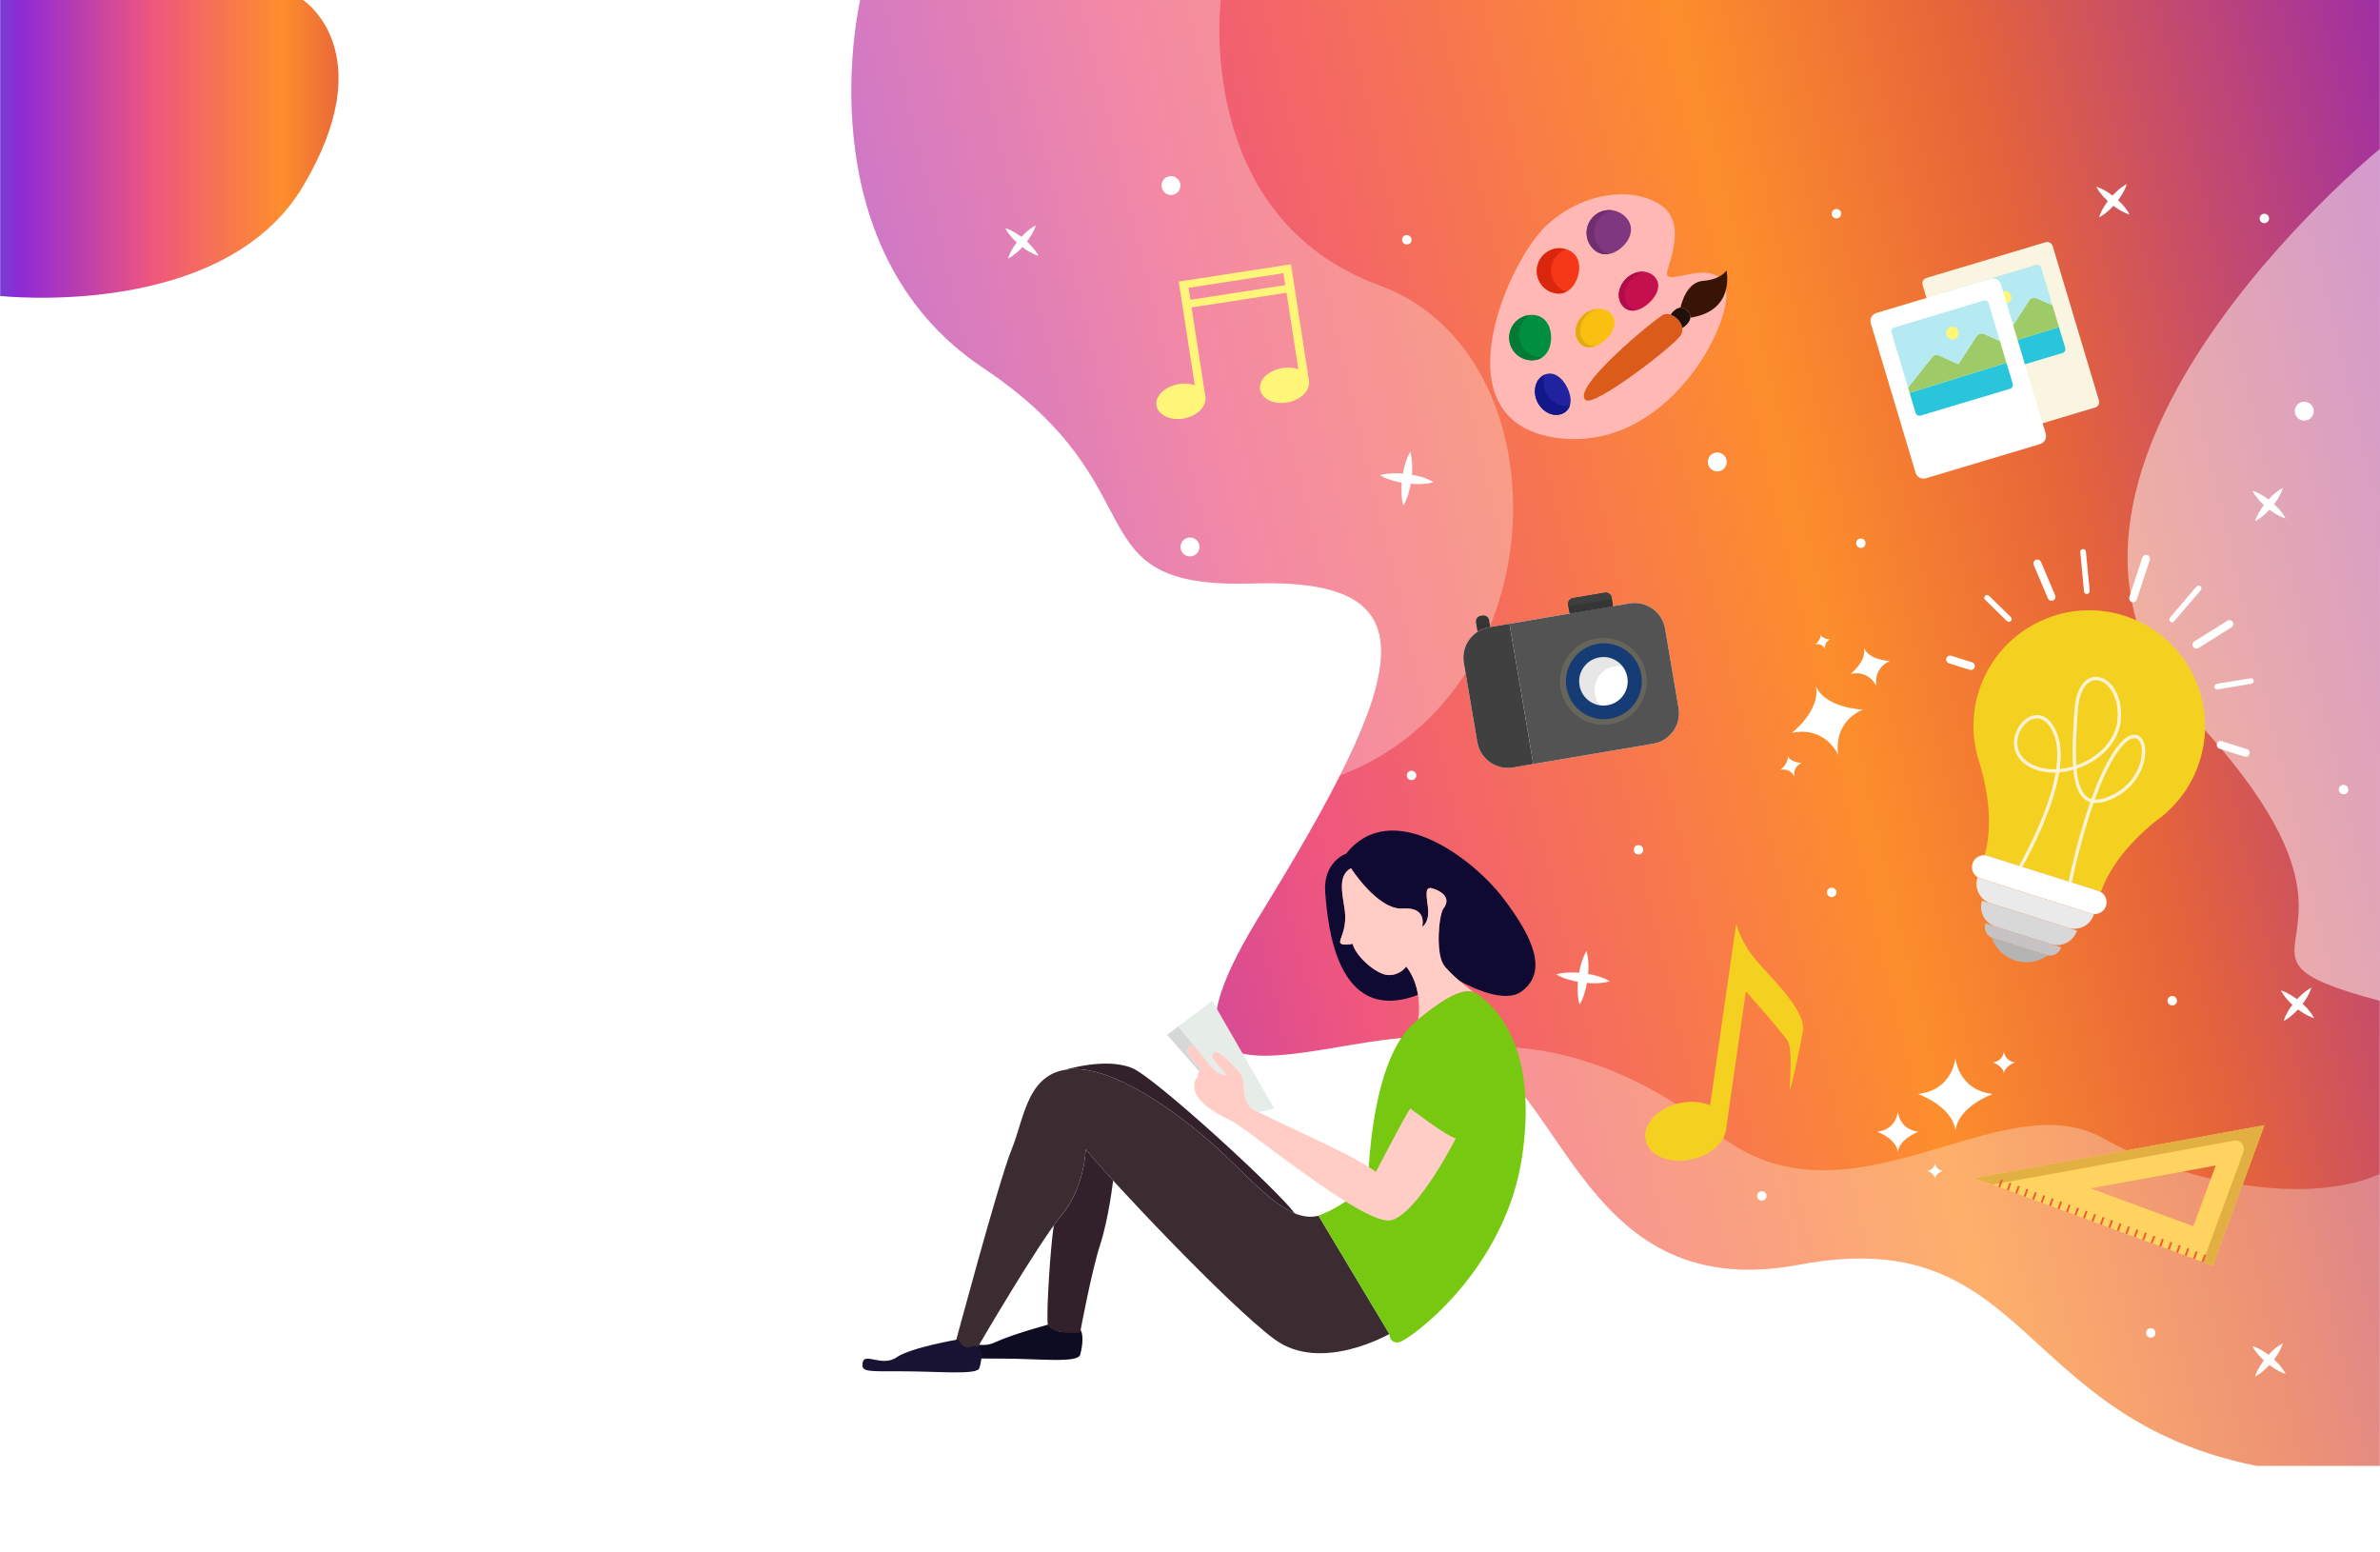 <svg version="1.2" xmlns="http://www.w3.org/2000/svg" viewBox="0 0 2300 1500" width="1920"
	height="1252">
	<title>vecteezy_creativity-process-gradient-landing-page-colourful-concept_11420627-ai</title>
	<defs>
		<linearGradient id="g1" x1="46.2" y1="205.1" x2="2602.9" y2="-401.2"
			gradientUnits="userSpaceOnUse">
			<stop offset="0" stop-color="#0091c7" />
			<stop offset=".2" stop-color="#902ad5" />
			<stop offset=".4" stop-color="#ef567f" />
			<stop offset=".6" stop-color="#fd8e2c" />
			<stop offset=".7" stop-color="#e6643a" />
			<stop offset=".9" stop-color="#8a1fc5" />
		</linearGradient>
		<linearGradient id="g2" x1="1944.6" y1="975" x2="2650.8" y2="1724.3"
			gradientUnits="userSpaceOnUse">
			<stop offset="0" stop-color="#ffffff" />
			<stop offset="1" stop-color="#ffffff" />
		</linearGradient>
		<linearGradient id="g3" x1="1449.9" y1="912" x2="607" y2="707.4"
			gradientUnits="userSpaceOnUse">
			<stop offset="0" stop-color="#ffffff" />
			<stop offset="1" stop-color="#ffffff" />
		</linearGradient>
		<linearGradient id="g4" x1="1915.3" y1="-153.9" x2="2708.1" y2="-527"
			gradientUnits="userSpaceOnUse">
			<stop offset="0" stop-color="#ffffff" />
			<stop offset="1" stop-color="#ffffff" />
		</linearGradient>
		<linearGradient id="g5" x1="-105" y1="0" x2="523.3" y2="0" gradientUnits="userSpaceOnUse">
			<stop offset="0" stop-color="#0091c7" />
			<stop offset=".2" stop-color="#902ad5" />
			<stop offset=".4" stop-color="#ef567f" />
			<stop offset=".6" stop-color="#fd8e2c" />
			<stop offset=".7" stop-color="#e6643a" />
			<stop offset=".9" stop-color="#8a1fc5" />
		</linearGradient>
	</defs>
	<style>
		.s0 { fill: #ffffff }
		.s1 { fill: url(#g1) }
		.s2 { fill: #0e0c23 }
		.s3 { opacity: .3;fill: url(#g2) }
		.s4 { fill: #3b2c31 }
		.s5 { fill: #e6ede8 }
		.s6 { fill: #d6d8d7 }
		.s7 { fill: #0f0a32 }
		.s8 { fill: #181333 }
		.s9 { fill: #ffcdc6 }
		.s10 { fill: #77c811 }
		.s11 { fill: #32212b }
		.s12 { opacity: .3;fill: url(#g3) }
		.s13 { opacity: .5;fill: url(#g4) }
		.s14 { fill: url(#g5) }
		.s15 { fill: #f4d121 }
		.s16 { fill: #eaeaea }
		.s17 { fill: #d8d8d8 }
		.s18 { fill: #c7c3c4 }
		.s19 { fill: #b5b4b4 }
		.s20 { fill: #fff3d7 }
		.s21 { fill: #ffb8b3 }
		.s22 { fill: #2122a0 }
		.s23 { fill: #f53818 }
		.s24 { fill: #008e41 }
		.s25 { fill: #db260e }
		.s26 { fill: #017a35 }
		.s27 { fill: #121889 }
		.s28 { fill: #7f387f }
		.s29 { fill: #6e2e70 }
		.s30 { fill: #c4104d }
		.s31 { fill: #b20b4b }
		.s32 { fill: #f9c011 }
		.s33 { fill: #e2aa0e }
		.s34 { fill: #db5b1b }
		.s35 { fill: #21100a }
		.s36 { fill: #381404 }
		.s37 { fill: #ffd360 }
		.s38 { fill: #e2b042 }
		.s39 { fill: #ef5c3a }
		.s40 { fill: #fff679 }
		.s41 { fill: #404040 }
		.s42 { fill: #535353 }
		.s43 { fill: #353535 }
		.s44 { fill: #3f3f3f }
		.s45 { fill: #67645b }
		.s46 { fill: #153c75 }
		.s47 { fill: #0c0c0c }
		.s48 { fill: #f9f5e1 }
		.s49 { fill: #29c5db }
		.s50 { fill: #9eca68 }
		.s51 { fill: #b5eaf2 }
	</style>
	<g id="object">
		<g id="&lt;Group&gt;">
			<path id="&lt;Path&gt;" class="s0" d="m2300 1500h-2300v-1500h2300z" />
			<path id="&lt;Path&gt;" class="s1"
				d="m2300 0v1416.5h-119.4c-233.3-47.2-219.5-236.1-441.6-194.4-222.2 41.7-226.7-199.3-343.2-218.5-93.9-15.5-312.6 99.4-178.5-118.7 143.2-232.8 171.7-326.6-6.1-321.1-177.7 5.6-86.1-91.6-261.1-208.3-174.9-116.6-118.8-355.5-118.8-355.5z" />
			<g id="&lt;Group&gt;">
				<path id="&lt;Path&gt;" class="s2"
					d="m1042.6 1283.4c5.2 3.9 3.6 17.1 1.3 25.7-2.2 8.5-40 3.8-76 3.8-35.9 0-41.4 0.9-39.6-10.8 1.9-11.8 16.1 3 32.7-4.7 18.6-8.6 55.8-18.4 55.8-18.4 7.9 17.7 20.5 0.6 25.8 4.4z" />
				<path id="&lt;Path&gt;" class="s3"
					d="m2300 1134.5v282h-119.4c-233.3-47.2-219.5-236.1-441.6-194.4-202.8 38-224.3-159.2-314.9-208.7 0 0 106.9-20.4 234.9 81.6 128 102 274-51.6 374 5.2 68.8 39.1 192.6 67.4 267 34.3z" />
				<path id="&lt;Path&gt;" class="s4"
					d="m1274.2 1174.8l68.5 114.3c0 0-66.1 38.1-110.8 5.3-44.6-32.7-164.3-160.1-182.7-183.9 0 0-0.6 36.3-23.3 63.7-22.6 27.4-80.8 127.2-80.8 127.2l-24.5 6.3c0 0 44.6-166.9 57.1-197.2 12.5-30.4 14.9-76.8 60.2-77.4 45.2-0.6 111.9 50.6 146.7 84.1 34.8 33.5 62.7 64.7 89.6 57.6z" />
				<path id="&lt;Path&gt;" class="s5"
					d="m1231.6 1071.5l-15.3 3.3c-3.9-1.9-6.4-3.3-7.3-4.1-6.2-5.3-7.1-16-7.1-24.5 0-8.5-11.1-17.2-16.2-22.6-5-5.3-12.8-10-14.3-4.1-1.5 5.9 22.7 23.7 9.3 18.8-13.4-4.9-25.7-31.8-31.2-27.4-7.6 6.1 11.6 22.2 11.6 22.2-1 0.6-1.7 1.4-2.2 2.2l-30.9-35.3 43.5-32.8z" />
				<path id="&lt;Path&gt;" class="s6"
					d="m1161.1 1033.1c-1 0.6-1.7 1.4-2.2 2.2l-30.9-35.2 10.6-8 33.3 40.1c-9.8-9.4-18.1-24.7-22.4-21.3-7.6 6.1 11.6 22.2 11.6 22.2z" />
				<path id="&lt;Path&gt;" class="s7"
					d="m1470.6 958c-16.6 12.4-49.9-4.5-60.5-10.4-6.3-5.4-12.8-11.6-15.4-15.9-7.3-12.2-4.2-48 0.3-53.8 6.6-8.5 0.9-15.1-8.3-18.6-9.2-3.6-8.9 1.4-6.8 16.9 2.1 15.5-5.5 19.4-5.5 19.4 0 0 5.5-19.4-18.6-17.6-24.2 1.8-50.2-39-50.2-39-12.3 6.9-8.9 22.1-6.2 39.3 2.6 17.2-3.4 26.1-4.3 31.4-0.9 5.2 12.1 2.4 12.1 2.4 2.8 11.9 23.3 30.2 34.9 30.2 11.6 0 16.9-8.3 16.9-8.3 6.8 8.7 10 18.6 11.4 27.4-79.5 30.2-87.3-68.9-89.7-98.9-2.3-30 20.3-37.6 20.3-37.6 43.6-54.8 121.7 4 151.2 42.4 29.5 38.4 44.1 71.7 18.4 90.7z" />
				<path id="&lt;Path&gt;" class="s8"
					d="m945.1 1301.4c5.1 3.1 3.5 13.8 1.3 20.7-2.2 6.9-39.1 3.1-74.1 3.1-35.1 0-40.4 0.8-38.6-8.7 1.7-9.6 19 4.7 32.7-4.8 13.7-9.5 59.5-17.3 59.5-17.3 7.7 14.3 14 3.8 19.2 7z" />
				<path id="&lt;Path&gt;" class="s9"
					d="m1424.1 958.9c-9.7-3.2-24.4 2.5-53.6 26.4 0.1-0.6 5.3-29.8-11.5-51.3 0 0-5.3 8.3-16.9 8.3-11.6 0-32.1-18.3-34.9-30.2 0 0-13 2.8-12.1-2.4 0.9-5.3 6.9-14.2 4.3-31.4-2.7-17.2-6.1-32.4 6.2-39.3 0 0 26 40.8 50.2 39 24.1-1.8 18.6 17.6 18.6 17.6 0 0 7.6-3.9 5.5-19.4-2.1-15.4-2.4-20.5 6.8-16.9 9.2 3.5 14.9 10.1 8.3 18.6-4.5 5.8-7.6 41.6-0.3 53.8 5.4 9.1 28.4 26.4 29.4 27.2z" />
				<path id="&lt;Path&gt;" class="s10"
					d="m1471.2 1116.4c-16 111.9-109.8 178.9-119 180.7-9.2 1.8-9.6-8-9.6-8l-68.4-114.3c0 0 46.6-17 48.4-44.7 1.8-27.7 8.4-112 45.5-142.9 37.1-30.8 51.6-33.3 61.5-25.3 9.8 8.1 57.7 42.6 41.6 154.5z" />
				<path id="&lt;Path&gt;" class="s9"
					d="m1406.9 1100.2c0 0-37 72.8-62.5 79-25.4 6.3-139.7-89.7-155.8-96.8-16.1-7.2-35.8-20.7-34.1-32 0 0-1.9-6 3-9.1 0 0-0.7-5.2 3.6-8.2 0 0-19.2-16.1-11.6-22.2 5.5-4.5 17.8 22.5 31.2 27.4 13.4 4.9-10.8-12.9-9.3-18.8 1.5-5.9 9.3-1.2 14.3 4.1 5.1 5.4 16.2 14.1 16.2 22.6 0 8.5 0.9 19.2 7.1 24.5 6.3 5.4 103 46.9 120.6 61.8 0 0 29.4-56.5 33.3-61.3 0 0 34.5 26.5 44 29z" />
				<path id="&lt;Path&gt;" class="s11"
					d="m1251.3 1172.6c-20.1-8.3-41.6-31.3-66.7-55.4-34.8-33.5-101.5-84.7-146.7-84.1q-4.5 0.1-8.4 0.7c0 0 39-12.2 64.5-1.7 22.1 9.1 139.6 116.8 157.3 140.5z" />
				<path id="&lt;Path&gt;" class="s11"
					d="m1075.7 1140.8c0 0-4.2 36.3-12.5 62-8.4 25.5-19.4 85.1-19.4 85.1 0 0-29.8 2.4-31.3-8.6-1.4-11.1 2.6-75.2 5.9-95.2 2.8-3.9 5.3-7.3 7.6-9.9 22.6-27.4 23.2-63.7 23.2-63.7 4.2 5.4 13.7 16.3 26.5 30.3z" />
				<path id="&lt;Path&gt;" class="s12"
					d="m1295.1 749.4c67.9-134.2 54.2-189.9-83.9-185.6-177.7 5.6-86.1-91.6-261.1-208.3-174.9-116.6-118.8-355.5-118.8-355.5h348.5c0 0-26.8 209.8 153.4 275.8 180.2 66 175.6 392.1-38.1 473.6z" />
			</g>
			<path id="&lt;Path&gt;" class="s13"
				d="m2300 143.9v823.3c-185.5-49.6 32.5-46.4-180.6-274.3-213-228 180.6-549 180.6-549z" />
			<g id="&lt;Group&gt;">
				<path id="&lt;Path&gt;" class="s14"
					d="m0 0h292.7c0 0 77.3 50 0 180-77.3 130-292.7 106-292.7 106z" />
			</g>
			<g id="&lt;Group&gt;">
				<path id="&lt;Path&gt;" class="s15"
					d="m2125.9 735.4c-7.4 23.5-21.8 42.8-40.2 56.4q-0.1 0-0.2 0.1c-7 5.3-43.1 34.1-55 70.1q-1.2-0.7-2.6-1.1l-107.2-33.9q-1.4-0.4-2.8-0.5c11-36.3-2.1-80.7-4.8-89q0-0.1-0.1-0.2h0.1c-7.3-21.7-8.1-45.8-0.7-69.3 18.6-58.9 81.5-91.7 140.5-73 58.9 18.6 91.6 81.4 73 140.4z" />
				<path id="&lt;Path&gt;" class="s0"
					d="m2033.7 878.6c-2.9 3.9-7.9 5.7-12.7 4.2l-107.2-33.9c-6.1-1.9-9.4-8.3-7.5-14.4q0.6-1.8 1.7-3.4c2.8-3.8 7.9-5.6 12.7-4.1l107.2 33.9c6 1.9 9.4 8.3 7.5 14.4q-0.6 1.8-1.7 3.3z" />
				<path id="&lt;Path&gt;" class="s16"
					d="m2020.7 889.5c-4.9 6.6-13.7 9.8-22 7.1l-74.6-23.5c-10.5-3.3-16.3-14.5-13-25l112.6 35.5c-0.7 2.2-1.7 4.1-3 5.9z" />
				<path id="&lt;Path&gt;" class="s17"
					d="m2004.3 905.2c-4.9 6.7-13.7 9.8-22.1 7.2l-53.7-17c-10.5-3.3-16.3-14.5-13-25l91.7 28.9c-0.6 2.2-1.7 4.2-2.9 5.9z" />
				<path id="&lt;Path&gt;" class="s18"
					d="m1990.3 918.8c-2.9 3.8-7.9 5.7-12.7 4.1l-51.4-16.2c-6-1.9-9.4-8.3-7.5-14.4l73.3 23.1q-0.6 1.9-1.7 3.4z" />
				<path id="&lt;Path&gt;" class="s19"
					d="m1979 923.3c-8.8 6.2-20.3 8.4-31.3 4.9-11-3.5-19.2-11.8-22.8-22q0.7 0.3 1.3 0.5l51.4 16.2q0.7 0.3 1.4 0.4z" />
				<g id="&lt;Group&gt;">
					<path id="&lt;Compound Path&gt;" fill-rule="evenodd" class="s20"
						d="m2023.4 775.9c-11.1 31.4-18.5 64.5-21.1 76.9l-3.1-1c1.8-8.5 5.7-26.1 11.3-46q4.7-16.6 9.6-30.6h-0.1q-2.2-0.7-4.1-2c-7.4-4.8-10.8-15.5-12.1-29.3-4.6 1.3-9.2 2.1-13.7 2.5q-0.2 1.4-0.5 2.9c-2.4 12.8-6.9 27.5-13.5 43.6-7.9 19.6-17 36.6-21.6 44.8l-3.2-1c4.4-7.8 13.7-25.1 21.8-45.1 6.9-16.8 11.4-31.9 13.6-45q-1.3 0-2.7 0c-10.7-0.1-20.1-3.1-27.3-8.5-9.2-7-12.5-17.9-8.9-29 3.4-10.3 12-17.9 20.5-18.1 4.8-0.1 13.9 2.1 20 18.5 3.4 8.9 4.1 20.2 2.3 33.6 4.2-0.4 8.5-1.2 12.9-2.5-1.2-15.5 0-34.4 1.2-52.9l0.1-0.6c1.6-25.2 12.3-33.6 21.8-33 12.2 0.7 24.6 16.2 23.2 40-1.1 19-14.3 36.1-35.2 45.8q-3.8 1.7-7.7 3c1.4 14.7 4.9 23.7 10.8 27.6q1.6 1 3.5 1.6c7.5-20.8 15.3-36.9 23.3-48.2 9.4-13.2 16.3-14.7 20.5-13.6 4.4 1.2 7.4 5.8 8.1 12.6 1.4 12.5-5.3 35.6-29.2 47.8-8.1 4.1-14.9 5.8-20.5 5.2zm1.1-3.3q7.3 0.5 17.9-4.8c22.4-11.5 28.7-32.9 27.5-44.5-0.6-5.2-2.6-8.8-5.5-9.8q-0.1 0-0.3 0c-4.3-1.2-10.5 3.3-16.9 12.3-8.6 12-16.2 29-22.7 46.8zm-37.3-29.2c1.9-13.3 1.3-24.3-1.9-32.8-3.3-8.7-7.9-14.1-13.2-15.8q-1.8-0.6-3.7-0.6c-7.2 0.2-14.6 6.9-17.5 15.9-3.2 9.8-0.3 19.2 7.8 25.4 7.4 5.6 17.5 8.3 28.5 7.9zm19.5-3.8q3.2-1.2 6.5-2.7c19.8-9.1 32.3-25.2 33.4-43 1.1-19-7.5-33-17.1-36q-1.5-0.5-3.1-0.6c-7.9-0.5-16.9 7.2-18.4 30v0.6c-1.2 17.9-2.3 36.5-1.3 51.6q0 0 0 0.1z" />
				</g>
				<g id="&lt;Group&gt;">
					<path id="&lt;Path&gt;" class="s0"
						d="m2169.3 731.2l-24.3-7.7c-2-0.6-3.1-2.8-2.4-4.8 0.6-2 2.7-3.1 4.7-2.4l24.3 7.6c2 0.6 3.1 2.8 2.4 4.8-0.6 2-2.7 3.1-4.7 2.5z" />
				</g>
				<g id="&lt;Group&gt;">
					<path id="&lt;Path&gt;" class="s0"
						d="m1903.6 647.3l-20.1-6.3c-2-0.7-3.1-2.8-2.5-4.8 0.7-2 2.8-3.1 4.8-2.5l20.1 6.3c2 0.7 3.1 2.8 2.5 4.8-0.7 2-2.8 3.1-4.8 2.5z" />
				</g>
				<g id="&lt;Group&gt;">
					<path id="&lt;Path&gt;" class="s0"
						d="m2142 666.1c-1-0.3-1.7-1.1-1.9-2.2-0.2-1.4 0.8-2.8 2.3-3.1l32.5-5.3c1.5-0.3 2.9 0.7 3.2 2.2 0.2 1.5-0.8 2.9-2.3 3.1l-32.5 5.4q-0.7 0.1-1.3-0.1z" />
				</g>
				<g id="&lt;Group&gt;">
					<path id="&lt;Path&gt;" class="s0"
						d="m2121.6 626.6c-0.8-0.2-1.6-0.8-2.1-1.6-1.1-1.8-0.6-4.1 1.2-5.2l31.9-19.9c1.8-1.1 4.1-0.6 5.3 1.2 1.1 1.8 0.5 4.1-1.3 5.2l-31.8 19.9c-1 0.7-2.2 0.8-3.2 0.4z" />
				</g>
				<g id="&lt;Group&gt;">
					<path id="&lt;Path&gt;" class="s0"
						d="m2098.3 601.3q-0.5-0.2-0.9-0.6c-1.2-0.9-1.3-2.7-0.3-3.8l25.7-30.1c1-1.2 2.7-1.3 3.9-0.3 1.1 1 1.2 2.7 0.3 3.8l-25.8 30.1c-0.7 0.9-1.9 1.2-2.9 0.9z" />
				</g>
				<g id="&lt;Group&gt;">
					<path id="&lt;Path&gt;" class="s0"
						d="m2016 573.9c-1-0.3-1.8-1.2-1.9-2.4l-3.6-37.9c-0.2-1.5 0.9-2.9 2.4-3 1.5-0.1 2.9 1 3 2.4l3.7 38c0.1 1.5-1 2.8-2.5 3q-0.6 0-1.1-0.1z" />
				</g>
				<g id="&lt;Group&gt;">
					<path id="&lt;Path&gt;" class="s0"
						d="m1981.6 580.4c-1.1-0.3-1.9-1-2.4-2.1l-13.7-32.3c-0.8-1.9 0.1-4.2 2-5 2-0.8 4.2 0.1 5 2l13.7 32.3c0.8 2-0.1 4.2-2 5-0.9 0.4-1.8 0.4-2.6 0.1z" />
				</g>
				<g id="&lt;Group&gt;">
					<path id="&lt;Path&gt;" class="s0"
						d="m1940.6 600.8q-0.6-0.2-1.1-0.6l-21-20.6c-1.1-1-1.1-2.7 0-3.8 1-1.1 2.7-1.1 3.8-0.1l21 20.6c1.1 1 1.1 2.8 0.1 3.8-0.8 0.8-1.8 1-2.8 0.7z" />
				</g>
				<g id="&lt;Group&gt;">
					<path id="&lt;Path&gt;" class="s0"
						d="m2060.4 581.8q0 0-0.1 0c-2-0.6-3-2.8-2.4-4.8l12.5-38.2c0.6-2 2.7-3.1 4.7-2.4q0.1 0 0.1 0c2 0.6 3.1 2.8 2.4 4.8l-12.5 38.2c-0.6 2-2.7 3.1-4.7 2.4z" />
				</g>
			</g>
			<g id="&lt;Group&gt;">
				<path id="&lt;Path&gt;" class="s21"
					d="m1611.1 263.1c-3.2 15.9 45.5-16.2 56.2 13.8 10.8 30.1-55.4 164.2-166.4 145.7-110.9-18.5-43.1-170.3-6.9-204.2 36.2-33.9 84-37.8 110.2-20.8 26.2 16.9 9.2 53.9 6.9 65.5z" />
				<path id="&lt;Path&gt;" class="s22"
					d="m1514.5 374.3c5.1 10.2 4.8 20.8-3.8 25.1-8.5 4.3-19.6-0.5-24.8-10.7-5.1-10.2-2.3-22 6.2-26.3 8.6-4.3 17.2 1.7 22.4 11.9z" />
				<path id="&lt;Path&gt;" class="s23"
					d="m1524.8 267.3c-3.6 11.6-12.5 19.1-24.1 15.5-11.6-3.5-18.1-15.8-14.5-27.4 3.5-11.6 15.8-18.1 27.4-14.5 11.6 3.5 14.8 14.8 11.2 26.4z" />
				<path id="&lt;Path&gt;" class="s24"
					d="m1499 326.3c0 12.1-6.4 21.9-18.5 21.9-12.1 0-22-9.8-22-21.9 0-12.2 9.9-22 22-22 12.1 0 18.5 9.8 18.5 22z" />
				<path id="&lt;Path&gt;" class="s25"
					d="m1513.6 282c-3.8 1.9-8.1 2.3-12.9 0.8-11.6-3.5-18.1-15.8-14.5-27.4 3.5-11.5 15.6-18 27.1-14.6-6.2 2.3-11.2 7.3-13.3 14.1-3.5 11.3 2.5 23.2 13.6 27.1z" />
				<path id="&lt;Path&gt;" class="s26"
					d="m1490.5 345.3c-2.7 1.9-6 2.9-10 2.9-12.1 0-22-9.8-22-21.9 0-11.7 9.1-21.2 20.5-21.9-6.5 3.8-11 10.8-11 19 0 12.1 9.9 21.9 22 21.9q0.3 0 0.5 0z" />
				<path id="&lt;Path&gt;" class="s27"
					d="m1517.3 391.3c-0.9 3.4-3.1 6.3-6.6 8.1-8.5 4.3-19.6-0.5-24.8-10.7-5.1-10.2-2.3-22 6.2-26.3q0.5-0.2 1-0.4c-2.1 5.2-1.8 11.8 1.2 17.8 4.8 9.5 14.7 14.3 23 11.5z" />
				<path id="&lt;Path&gt;" class="s28"
					d="m1568 238.4c-8.8 8.3-20.3 10.5-28.7 1.7-8.3-8.8-7.9-22.7 0.9-31.1 8.8-8.3 22.7-7.9 31 0.9 8.4 8.8 5.6 20.2-3.2 28.5z" />
				<path id="&lt;Path&gt;" class="s29"
					d="m1546.6 240.1c2.7 2.8 5.7 4.5 8.9 5.2-5.7 1.2-11.5-0.2-16.2-5.2-8.3-8.8-7.9-22.7 0.9-31.1 5.2-4.9 12.2-6.8 18.7-5.7-4.2 0.7-8.2 2.6-11.4 5.7-8.9 8.4-9.2 22.3-0.9 31.1z" />
				<path id="&lt;Path&gt;" class="s30"
					d="m1594 292.5c-8.4 7.9-18.7 10.7-25.4 3.6-6.6-7-5.2-19.1 3.2-27.1 8.4-7.9 20.6-8.7 27.2-1.6 6.7 7 3.4 17.1-5 25.1z" />
				<path id="&lt;Path&gt;" class="s31"
					d="m1574.5 296.1c1.8 2 4 3.2 6.4 3.8-4.6 0.9-8.9-0.2-12.3-3.8-6.6-7-5.2-19.1 3.2-27.1 5.3-5.1 12.3-7.2 18.3-6.2-4.4 0.6-8.8 2.7-12.5 6.2-8.4 8-9.8 20.1-3.1 27.1z" />
				<path id="&lt;Path&gt;" class="s32"
					d="m1551.9 328c-8.3 7.8-18.5 10.5-25.1 3.6-6.6-7-5.2-19 3.1-26.8 8.3-7.9 20.4-8.6 27-1.6 6.5 6.9 3.3 16.9-5 24.8z" />
				<path id="&lt;Path&gt;" class="s33"
					d="m1542.2 334.4c-5.7 2.1-11.3 1.6-15.4-2.8-6.6-7-5.2-19 3.1-26.8 3.8-3.6 8.3-5.6 12.8-6.2-2.9 1-5.7 2.7-8.2 5.1-8.3 7.8-9.7 19.8-3.1 26.8 3 3.1 6.8 4.3 10.8 3.9z" />
				<path id="&lt;Path&gt;" class="s34"
					d="m1624.6 323.6c-5.8 10-83.4 69.7-92.1 63.1-15.4-11.5 69.2-80.5 75.5-82.8 2-0.7 4.3-0.6 6.6 0.2 5.3 1.9 10.5 7.2 11.2 12.9 0.3 2.2 0 4.4-1.2 6.6z" />
				<path id="&lt;Path&gt;" class="s35"
					d="m1633.6 307.1c-0.6 5.6-7.5 9.8-7.8 9.9-0.7-5.7-5.9-11-11.2-12.9 0.2-0.3 7.6-12.2 16-3.9 2.5 2.4 3.2 4.8 3 6.9z" />
				<path id="&lt;Path&gt;" class="s36"
					d="m1633.6 307c0.2-2.1-0.6-4.4-3-6.8-2.3-2.2-4.5-3-6.5-2.9 0.6-2.8 5.5-24.7 21.9-25.9 17.4-1.3 22.5-10.1 22.5-10.1 0 0 9.1 39-34.9 45.7z" />
			</g>
			<g id="&lt;Group&gt;">
				<g id="&lt;Group&gt;">
					<path id="&lt;Compound Path&gt;" fill-rule="evenodd" class="s37"
						d="m2188.4 1087.4l-49.9 135.7-230.1-84.6zm-68.6 97.6l21.6-58.7-121.1 22.1z" />
				</g>
				<g id="&lt;Group&gt;">
					<path id="&lt;Path&gt;" class="s38"
						d="m2188.4 1087.4l-49.9 135.7-9.5-3.5 39.1-106.3c2.2-6-2.9-12.1-9.2-11l-233.1 42.5-17.4-6.3z" />
				</g>
				<g id="&lt;Group&gt;">
					<path id="&lt;Path&gt;" class="s39" d="m1941.2 1150.5l-1.8-0.6 2.6-7 1.8 0.6z" />
				</g>
				<g id="&lt;Group&gt;">
					<path id="&lt;Path&gt;" class="s39" d="m1949.4 1153.6l-1.8-0.7 2.6-7 1.8 0.6z" />
				</g>
				<g id="&lt;Group&gt;">
					<path id="&lt;Path&gt;" class="s39" d="m1933 1147.5l-1.8-0.6 2.6-7.1 1.8 0.7z" />
				</g>
				<g id="&lt;Group&gt;">
					<path id="&lt;Path&gt;" class="s39" d="m1957.6 1156.6l-1.8-0.7 2.6-7 1.8 0.6z" />
				</g>
				<g id="&lt;Group&gt;">
					<path id="&lt;Path&gt;" class="s39" d="m1965.8 1159.6l-1.8-0.7 2.6-7 1.8 0.7z" />
				</g>
				<g id="&lt;Group&gt;">
					<path id="&lt;Path&gt;" class="s39" d="m1974 1162.6l-1.8-0.7 2.5-7 1.9 0.7z" />
				</g>
				<g id="&lt;Group&gt;">
					<path id="&lt;Path&gt;" class="s39" d="m1982.2 1165.6l-1.9-0.7 2.6-7 1.8 0.7z" />
				</g>
				<g id="&lt;Group&gt;">
					<path id="&lt;Path&gt;" class="s39" d="m1990.4 1168.6l-1.9-0.7 2.6-7 1.8 0.7z" />
				</g>
				<g id="&lt;Group&gt;">
					<path id="&lt;Path&gt;" class="s39" d="m1998.5 1171.6l-1.8-0.6 2.6-7.1 1.8 0.7z" />
				</g>
				<g id="&lt;Group&gt;">
					<path id="&lt;Path&gt;" class="s39" d="m2006.7 1174.6l-1.8-0.6 2.6-7.1 1.8 0.7z" />
				</g>
				<g id="&lt;Group&gt;">
					<path id="&lt;Path&gt;" class="s39" d="m2014.9 1177.6l-1.8-0.6 2.6-7 1.8 0.6z" />
				</g>
				<g id="&lt;Group&gt;">
					<path id="&lt;Path&gt;" class="s39" d="m2023.1 1180.7l-1.8-0.7 2.6-7 1.8 0.6z" />
				</g>
				<g id="&lt;Group&gt;">
					<path id="&lt;Path&gt;" class="s39" d="m2031.3 1183.7l-1.8-0.7 2.6-7 1.8 0.7z" />
				</g>
				<g id="&lt;Group&gt;">
					<path id="&lt;Path&gt;" class="s39" d="m2039.5 1186.7l-1.8-0.7 2.5-7 1.9 0.7z" />
				</g>
				<g id="&lt;Group&gt;">
					<path id="&lt;Path&gt;" class="s39" d="m2047.7 1189.7l-1.8-0.7 2.5-7 1.9 0.7z" />
				</g>
				<g id="&lt;Group&gt;">
					<path id="&lt;Path&gt;" class="s39" d="m2055.9 1192.7l-1.9-0.7 2.6-7 1.8 0.7z" />
				</g>
				<g id="&lt;Group&gt;">
					<path id="&lt;Path&gt;" class="s39" d="m2064 1195.7l-1.8-0.7 2.6-7 1.8 0.7z" />
				</g>
				<g id="&lt;Group&gt;">
					<path id="&lt;Path&gt;" class="s39" d="m2072.2 1198.7l-1.8-0.6 2.6-7.1 1.8 0.7z" />
				</g>
				<g id="&lt;Group&gt;">
					<path id="&lt;Path&gt;" class="s39" d="m2080.4 1201.7l-1.8-0.6 2.6-7 1.8 0.6z" />
				</g>
				<g id="&lt;Group&gt;">
					<path id="&lt;Path&gt;" class="s39" d="m2088.6 1204.8l-1.8-0.7 2.6-7 1.8 0.6z" />
				</g>
				<g id="&lt;Group&gt;">
					<path id="&lt;Path&gt;" class="s39" d="m2096.8 1207.8l-1.8-0.7 2.6-7 1.8 0.6z" />
				</g>
				<g id="&lt;Group&gt;">
					<path id="&lt;Path&gt;" class="s39" d="m2105 1210.8l-1.8-0.7 2.5-7 1.9 0.7z" />
				</g>
				<g id="&lt;Group&gt;">
					<path id="&lt;Path&gt;" class="s39" d="m2113.2 1213.8l-1.8-0.7 2.5-7 1.9 0.7z" />
				</g>
				<g id="&lt;Group&gt;">
					<path id="&lt;Path&gt;" class="s39" d="m2121.4 1216.8l-1.9-0.7 2.6-7 1.8 0.7z" />
				</g>
				<g id="&lt;Group&gt;">
					<path id="&lt;Path&gt;" class="s39" d="m2129.5 1219.8l-1.8-0.7 2.6-7 1.8 0.7z" />
				</g>
			</g>
			<path id="&lt;Compound Path&gt;" fill-rule="evenodd" class="s40"
				d="m1265.1 368.7c0.8 8.7-7.7 17.4-19.8 20-13 2.8-25.2-2.4-27.4-11.6-2.1-9.2 6.8-18.3 19.7-21.1 6.2-1.4 12.3-1 17.1 0.8l-11.4-73.9-91.8 14.2 13.5 87.1c0.8 8.6-7.7 17.4-19.8 20-13 2.8-25.2-2.4-27.4-11.6-2.1-9.2 6.8-18.3 19.7-21.1 6.2-1.4 12.3-1 17.1 0.8l-15.5-100.2 108.5-16.7zm-23-93.2l-1.8-11.5-91.7 14.1 1.8 11.6z" />
			<g id="&lt;Group&gt;">
				<path id="&lt;Path&gt;" class="s15"
					d="m1742.4 996.8c-3 17.2-9.1 43.5-12 55.3-0.1 0.6-1 0.5-0.9-0.1 0.9-12.3 2.4-38.7-1.7-45.9-3.4-5.8-24.4-29.9-39.9-47.4-0.2-0.3-0.7-0.1-0.8 0.3l-19.3 134.6h-0.1c-2.8 11.9-15.5 22.9-32.5 26.7-21.4 4.9-41.4-3.4-44.8-18.4-3.4-15 11.2-31 32.5-35.8 10.7-2.4 21.1-1.6 29.2 1.8 0.3 0.1 0.6-0.1 0.7-0.4l18.4-128.3 6.5-45c0.1-0.5 0.8-0.6 0.9 0 1 4.3 4 13.3 12.6 26 12.4 18.4 55.1 53.8 51.2 76.6z" />
			</g>
			<g id="&lt;Group&gt;">
				<g id="&lt;Group&gt;">
					<path id="&lt;Path&gt;" class="s0"
						d="m1609.2 607.6l13 76.6c2.8 16.2-8.2 31.7-24.5 34.5l-115.9 19.6-19.6 3.4c-16.3 2.7-31.7-8.2-34.5-24.5l-13-76.6c-2.1-12.2 3.6-24.1 13.6-30.3q-0.7-1-0.9-2.2l-1.1-6.6c-0.5-3 1.5-5.9 4.6-6.5l1.8-0.3c3.1-0.5 6 1.6 6.5 4.6l1.1 6.6 18.5-3.1 58.4-9.9q-0.5-0.8-0.6-1.8l-1.2-6.6c-0.5-3 1.6-5.9 4.6-6.5l31-5.2c3-0.5 5.9 1.5 6.5 4.6l1.1 6.6q0.1 1 0 1.9l16.1-2.8c16.3-2.7 31.8 8.2 34.5 24.5z" />
				</g>
				<g id="&lt;Group&gt;">
					<g id="&lt;Group&gt;">
						<g id="&lt;Group&gt;">
							<path id="&lt;Path&gt;" class="s41"
								d="m1458.8 602.8l23 135.5-19.6 3.4c-16.3 2.7-31.7-8.2-34.5-24.5l-13-76.6c-2.1-12.2 3.6-24.1 13.6-30.3 3.2-2 6.9-3.5 10.9-4.2z" />
						</g>
						<g id="&lt;Group&gt;">
							<path id="&lt;Path&gt;" class="s42"
								d="m1609.2 607.6l13 76.6c2.8 16.2-8.2 31.7-24.5 34.5l-115.9 19.6-23-135.5 115.9-19.7c16.3-2.7 31.8 8.2 34.5 24.5z" />
						</g>
					</g>
					<g id="&lt;Group&gt;">
						<g id="&lt;Group&gt;">
							<path id="&lt;Path&gt;" class="s43"
								d="m1557.5 577.4l1.1 6.6q0.1 1 0 1.9l-41.4 7q-0.5-0.8-0.6-1.8l-1.2-6.6c-0.5-3 1.6-5.9 4.6-6.5l31-5.2c3-0.5 5.9 1.5 6.5 4.6z" />
						</g>
						<g id="&lt;Group&gt;">
							<path id="&lt;Path&gt;" class="s43"
								d="m1557.5 577.4l1.1 6.6q0.1 1 0 1.9l-41.4 7q-0.5-0.8-0.6-1.8l-1.2-6.6c-0.5-3 1.6-5.9 4.6-6.5l31-5.2c3-0.5 5.9 1.5 6.5 4.6z" />
						</g>
						<g id="&lt;Group&gt;" style="opacity: .9">
							<path id="&lt;Path&gt;" class="s44"
								d="m1557.5 577.4l0.2 1.4q0 0 0 0l-41.4 7.1q-0.5-0.8-0.6-1.8l-0.3-1.4c0.4-2.3 2.2-4.2 4.6-4.7l31-5.2c3-0.5 5.9 1.5 6.5 4.6z" />
						</g>
						<g id="&lt;Group&gt;">
							<path id="&lt;Path&gt;" class="s43"
								d="m1439.2 599.3l1.1 6.6-1.1 0.2c-4 0.7-7.7 2.2-10.9 4.2q-0.7-1-0.9-2.2l-1.1-6.6c-0.5-3 1.5-5.9 4.6-6.5l1.8-0.3c3.1-0.5 6 1.6 6.5 4.6z" />
						</g>
					</g>
					<g id="&lt;Group&gt;">
						<g id="&lt;Group&gt;">
							<path id="&lt;Path&gt;" class="s45"
								d="m1591 651.4c3.9 22.9-11.5 44.6-34.4 48.4-22.9 3.9-44.5-11.5-48.4-34.3-3.9-22.9 11.5-44.6 34.4-48.5 22.8-3.9 44.5 11.5 48.4 34.4z" />
						</g>
						<g id="&lt;Group&gt;">
							<path id="&lt;Path&gt;" class="s46"
								d="m1586.2 652.2c3.4 20-10 38.9-30 42.3-20 3.4-38.9-10-42.3-30-3.4-20 10-38.9 30-42.3 20-3.4 38.9 10 42.3 30z" />
						</g>
						<g id="&lt;Group&gt;">
							<path id="&lt;Path&gt;" class="s0"
								d="m1572.7 654.5c2.2 12.8-6.4 24.9-19.2 27-12.7 2.2-24.9-6.4-27-19.2-2.2-12.7 6.4-24.8 19.2-27 12.7-2.2 24.8 6.4 27 19.2z" />
						</g>
						<g id="&lt;Group&gt;" style="opacity: .1">
							<path id="&lt;Path&gt;" class="s47"
								d="m1541.4 670.9c0.7 4.1 2.4 7.7 4.7 10.7-9.7-1.4-17.9-9-19.6-19.3-2.2-12.7 6.4-24.8 19.2-27 8.7-1.5 17.1 2.1 22.2 8.5-2.3-0.3-4.8-0.3-7.3 0.1-12.8 2.2-21.4 14.3-19.2 27z" />
						</g>
					</g>
				</g>
			</g>
			<g id="&lt;Group&gt;">
				<g id="&lt;Group&gt;">
					<g id="&lt;Group&gt;">
						<g id="&lt;Group&gt;">
							<path id="&lt;Path&gt;" class="s48"
								d="m2024.8 393.8l-115.1 34.6c-3 0.9-6-0.8-6.9-3.7l-44.7-149.2c-0.9-2.9 0.7-6 3.7-6.9l115.1-34.5c3-0.9 6 0.8 6.9 3.7l44.7 149.2c0.9 2.9-0.7 6-3.7 6.8z" />
						</g>
						<g id="&lt;Group&gt;">
							<g id="&lt;Group&gt;">
								<path id="&lt;Path&gt;" class="s49"
									d="m1993.4 341.1l-86.5 25.9c-2 0.7-4.2-0.5-4.8-2.6l-5.8-19.4 93.6-28.9 6.1 20.2c0.6 2.1-0.6 4.2-2.6 4.8z" />
							</g>
							<g id="&lt;Group&gt;">
								<path id="&lt;Path&gt;" class="s50"
									d="m1989.9 316.1l-93.6 28.9-1.5-5.1 23.1-29.3c1.6-2 4.4-2.7 6.7-1.6l18.9 8.4 17.6-27.1c1.5-2.3 4.5-3.2 7-2.1l15.5 6.8z" />
							</g>
							<g id="&lt;Group&gt;">
								<path id="&lt;Path&gt;" class="s51"
									d="m1983.6 295l-15.5-6.8c-2.5-1.1-5.5-0.2-7 2.1l-17.6 27.1-18.9-8.4c-2.3-1.1-5.1-0.4-6.7 1.6l-23.1 29.3-16-53.2c-0.6-2 0.6-4.2 2.6-4.8l86.4-25.9c2.1-0.6 4.2 0.6 4.9 2.6z" />
							</g>
							<g id="&lt;Group&gt;">
								<path id="&lt;Path&gt;" class="s40"
									d="m1943.9 287.4c-0.1 3.4-2.9 6.2-6.3 6.1-3.4 0-6.1-2.8-6.1-6.2 0.1-3.4 2.9-6.2 6.3-6.1 3.4 0 6.1 2.8 6.1 6.2z" />
							</g>
						</g>
					</g>
					<g id="&lt;Group&gt;">
						<g id="&lt;Group&gt;">
							<path id="&lt;Path&gt;" class="s0"
								d="m1971.8 429.1l-110.6 33.1c-4.2 1.3-8.6-1.1-9.9-5.3l-43.3-144.5c-1.3-4.2 1.1-8.6 5.3-9.9l110.6-33.2c4.1-1.2 8.6 1.2 9.8 5.4l43.4 144.5c1.2 4.2-1.2 8.6-5.3 9.9z" />
						</g>
						<g id="&lt;Group&gt;">
							<g id="&lt;Group&gt;">
								<path id="&lt;Path&gt;" class="s49"
									d="m1942.6 375.7l-86.4 25.9c-2.1 0.6-4.2-0.6-4.9-2.6l-5.8-19.4 93.6-29 6.1 20.2c0.6 2.1-0.6 4.3-2.6 4.9z" />
							</g>
							<g id="&lt;Group&gt;">
								<path id="&lt;Path&gt;" class="s50"
									d="m1939.1 350.6l-93.6 29-1.5-5.1 23.2-29.3c1.6-2.1 4.3-2.7 6.7-1.7l18.8 8.4 17.6-27.1c1.5-2.3 4.5-3.2 7-2.1l15.5 6.8z" />
							</g>
							<g id="&lt;Group&gt;">
								<path id="&lt;Path&gt;" class="s51"
									d="m1932.8 329.5l-15.5-6.8c-2.5-1.1-5.5-0.2-7 2.1l-17.6 27.1-18.8-8.4c-2.4-1-5.1-0.4-6.7 1.7l-23.2 29.3-16-53.2c-0.6-2.1 0.6-4.2 2.6-4.8l86.5-26c2-0.6 4.2 0.6 4.8 2.6z" />
							</g>
							<g id="&lt;Group&gt;">
								<path id="&lt;Path&gt;" class="s40"
									d="m1893.1 322c-0.1 3.4-2.9 6.1-6.3 6.1-3.4-0.1-6.1-2.9-6-6.3 0-3.4 2.8-6.1 6.2-6.1 3.4 0.1 6.1 2.9 6.1 6.3z" />
							</g>
						</g>
					</g>
				</g>
			</g>
			<g id="&lt;Group&gt;">
				<path id="&lt;Path&gt;" class="s0"
					d="m1925.9 1057.2c0 0-33.5 11.9-36.1 35.6-2.5-23.7-36.1-35.6-36.1-35.6 33.8-3.8 36.1-34.9 36.1-34.9 0 0 2.4 31.1 36.1 34.9z" />
				<path id="&lt;Path&gt;" class="s0"
					d="m1854.1 1093.7c0 0-18.5 6.5-19.9 19.7-1.5-13.2-20-19.7-20-19.7 18.7-2.2 20-19.4 20-19.4 0 0 1.2 17.2 19.9 19.4z" />
				<path id="&lt;Path&gt;" class="s0"
					d="m1947.5 1026.6c0 0-10 3.6-10.8 10.7-0.7-7.1-10.8-10.7-10.8-10.7 10.1-1.1 10.8-10.5 10.8-10.5 0 0 0.7 9.4 10.8 10.5z" />
				<path id="&lt;Path&gt;" class="s0"
					d="m1877.7 1131.4c0 0-7.1 2.5-7.6 7.5-0.5-5-7.6-7.5-7.6-7.5 7.1-0.8 7.6-7.4 7.6-7.4 0 0 0.5 6.6 7.6 7.4z" />
			</g>
			<g id="&lt;Group&gt;">
				<path id="&lt;Path&gt;" class="s0"
					d="m1731.7 708.2c0 0 28.1-21.8 23.2-45.1 9.8 21.7 45.4 22.6 45.4 22.6-30.9 14.1-23.5 44.4-23.5 44.4 0 0-11.9-28.8-45.1-21.9z" />
				<path id="&lt;Path&gt;" class="s0"
					d="m1788.5 651.2c0 0 15.6-12.1 12.9-25 5.4 12.1 25.1 12.5 25.1 12.5-17.1 7.9-13 24.6-13 24.6 0 0-6.6-15.9-25-12.1z" />
				<path id="&lt;Path&gt;" class="s0"
					d="m1720.6 744c0 0 8.5-6.5 7-13.5 2.9 6.5 13.6 6.7 13.6 6.7-9.3 4.3-7 13.4-7 13.4 0 0-3.6-8.7-13.6-6.6z" />
				<path id="&lt;Path&gt;" class="s0"
					d="m1754.4 622.7c0 0 5.9-4.6 4.9-9.5 2 4.6 9.5 4.7 9.5 4.7-6.5 3-4.9 9.4-4.9 9.4 0 0-2.5-6.1-9.5-4.6z" />
			</g>
			<path id="&lt;Path&gt;" class="s0"
				d="m1542.4 950.2q-4.4 0.1-8.7-0.3-0.8 4.3-2 8.5c-1.2 4.3-2.8 8.5-5.2 12.6-1.3-4.6-1.7-9.1-1.8-13.5q-0.1-4.4 0.2-8.7-4.3-0.8-8.5-2c-4.2-1.2-8.4-2.7-12.5-5.2 4.6-1.3 9-1.7 13.4-1.8q4.4-0.1 8.8 0.2 0.7-4.2 1.9-8.5c1.3-4.2 2.8-8.4 5.2-12.5 1.3 4.6 1.7 9 1.9 13.4q0.1 4.4-0.3 8.8 4.3 0.7 8.5 1.9c4.3 1.3 8.5 2.8 12.6 5.2-4.6 1.3-9.1 1.7-13.5 1.9z" />
			<path id="&lt;Path&gt;" class="s0"
				d="m1372.1 467.8q-4.4 0-8.7-0.3-0.8 4.3-2 8.5c-1.2 4.3-2.8 8.5-5.2 12.5-1.3-4.5-1.7-9-1.8-13.4q-0.1-4.4 0.2-8.7-4.3-0.8-8.5-2c-4.2-1.2-8.4-2.8-12.5-5.2 4.5-1.3 9-1.7 13.4-1.8q4.4-0.1 8.8 0.2 0.7-4.3 1.9-8.5c1.3-4.2 2.8-8.4 5.2-12.5 1.3 4.5 1.7 9 1.9 13.4q0 4.4-0.3 8.8 4.3 0.7 8.5 1.9c4.3 1.3 8.5 2.8 12.5 5.2-4.5 1.3-9 1.7-13.4 1.9z" />
			<path id="&lt;Path&gt;" class="s0"
				d="m2048.3 202.8q-3-1.8-5.8-3.9-2.3 2.5-5 4.9c-2.6 2.3-5.4 4.4-8.8 6.2 1.1-3.7 2.7-6.9 4.5-9.9q1.8-3 3.9-5.7-2.5-2.4-4.9-5c-2.3-2.7-4.5-5.5-6.2-8.9 3.7 1.1 6.8 2.7 9.9 4.5q3 1.9 5.7 4 2.4-2.6 5-4.9c2.6-2.3 5.5-4.5 8.8-6.2-1 3.6-2.7 6.8-4.5 9.8q-1.8 3-3.9 5.8 2.6 2.3 4.9 4.9c2.3 2.7 4.5 5.5 6.2 8.9-3.6-1.1-6.8-2.7-9.8-4.5z" />
			<path id="&lt;Path&gt;" class="s0"
				d="m993.7 242.7q-3-1.8-5.7-3.9-2.4 2.6-5 4.9c-2.7 2.3-5.5 4.5-8.9 6.2 1.1-3.6 2.7-6.8 4.5-9.8q1.9-3 4-5.8-2.6-2.3-4.9-4.9c-2.3-2.7-4.5-5.5-6.2-8.9 3.6 1.1 6.8 2.7 9.8 4.5q3 1.8 5.8 3.9 2.3-2.5 4.9-4.9c2.7-2.3 5.5-4.4 8.9-6.2-1.1 3.7-2.7 6.8-4.5 9.9q-1.9 3-3.9 5.7 2.5 2.4 4.8 5c2.4 2.7 4.5 5.5 6.3 8.9-3.7-1.1-6.8-2.8-9.9-4.6z" />
			<path id="&lt;Path&gt;" class="s0"
				d="m2199 1323.1q-3-1.9-5.7-4-2.4 2.6-5 4.9c-2.6 2.3-5.5 4.5-8.9 6.2 1.1-3.6 2.8-6.8 4.6-9.8q1.8-3 3.9-5.8-2.6-2.3-4.9-4.9c-2.3-2.7-4.5-5.5-6.2-8.9 3.6 1.1 6.8 2.7 9.8 4.5q3 1.8 5.8 4 2.3-2.6 4.9-4.9c2.7-2.4 5.5-4.5 8.9-6.2-1.1 3.6-2.7 6.8-4.5 9.8q-1.8 3-3.9 5.7 2.5 2.4 4.9 5c2.3 2.7 4.5 5.5 6.2 8.9-3.7-1.1-6.8-2.7-9.9-4.5z" />
			<path id="&lt;Path&gt;" class="s0"
				d="m2199 496.5q-3-1.8-5.7-3.9-2.4 2.5-5 4.9c-2.6 2.3-5.5 4.4-8.9 6.2 1.1-3.7 2.8-6.9 4.6-9.9q1.8-3 3.9-5.7-2.6-2.4-4.9-5c-2.3-2.7-4.5-5.5-6.2-8.9 3.6 1.1 6.8 2.7 9.8 4.5q3 1.9 5.8 4 2.3-2.6 4.9-4.9c2.7-2.3 5.5-4.5 8.9-6.2-1.1 3.6-2.7 6.8-4.5 9.8q-1.8 3-3.9 5.8 2.5 2.3 4.9 4.9c2.3 2.7 4.5 5.5 6.2 8.9-3.7-1.1-6.8-2.7-9.9-4.5z" />
			<path id="&lt;Path&gt;" class="s0"
				d="m2226.7 979.4q-3-1.8-5.8-3.9-2.3 2.5-5 4.9c-2.6 2.3-5.4 4.5-8.8 6.2 1-3.7 2.7-6.8 4.5-9.9q1.8-3 3.9-5.7-2.6-2.4-4.9-5c-2.3-2.6-4.5-5.5-6.2-8.9 3.6 1.1 6.8 2.8 9.8 4.6q3 1.8 5.8 3.9 2.4-2.6 5-4.9c2.6-2.3 5.5-4.5 8.8-6.2-1.1 3.6-2.7 6.8-4.5 9.8q-1.8 3-3.9 5.8 2.5 2.3 4.9 4.9c2.3 2.7 4.5 5.5 6.2 8.9-3.6-1.1-6.8-2.7-9.8-4.5z" />
			<path id="&lt;Path&gt;" class="s0"
				d="m1582.9 825.7c-2.5-0.3-4.3-2.6-3.9-5.1 0.3-2.5 2.6-4.3 5.1-3.9 2.5 0.3 4.2 2.6 3.9 5.1-0.3 2.5-2.6 4.2-5.1 3.9z" />
			<path id="&lt;Path&gt;" class="s0"
				d="m1359 236.2c-2.5-0.3-4.3-2.6-4-5.1 0.4-2.5 2.6-4.3 5.1-3.9 2.6 0.3 4.3 2.6 4 5.1-0.3 2.5-2.6 4.3-5.1 3.9z" />
			<path id="&lt;Path&gt;" class="s0"
				d="m1797.8 529.5c-2.5-0.4-4.3-2.6-3.9-5.1 0.3-2.6 2.6-4.3 5.1-4 2.5 0.3 4.3 2.6 3.9 5.1-0.3 2.5-2.6 4.3-5.1 4z" />
			<path id="&lt;Path&gt;" class="s0"
				d="m1774.2 211c-2.5-0.3-4.3-2.6-3.9-5.1 0.3-2.5 2.6-4.2 5.1-3.9 2.5 0.3 4.3 2.6 3.9 5.1-0.3 2.5-2.6 4.3-5.1 3.9z" />
			<path id="&lt;Path&gt;" class="s0"
				d="m2098.8 971.6c-2.5-0.3-4.3-2.6-4-5.1 0.4-2.5 2.7-4.3 5.2-4 2.5 0.4 4.2 2.7 3.9 5.2-0.3 2.5-2.6 4.2-5.1 3.9z" />
			<path id="&lt;Path&gt;" class="s0"
				d="m1702.1 1160.3c-2.5-0.4-4.3-2.6-3.9-5.2 0.3-2.5 2.6-4.2 5.1-3.9 2.5 0.3 4.2 2.6 3.9 5.1-0.3 2.5-2.6 4.3-5.1 4z" />
			<path id="&lt;Path&gt;" class="s0"
				d="m1769.6 866.9c-2.5-0.4-4.2-2.6-3.9-5.1 0.3-2.6 2.6-4.3 5.1-4 2.5 0.3 4.3 2.6 4 5.1-0.4 2.5-2.7 4.3-5.2 4z" />
			<path id="&lt;Path&gt;" class="s0"
				d="m1363.5 753.9c-2.5-0.3-4.2-2.6-3.9-5.1 0.3-2.5 2.6-4.3 5.1-4 2.5 0.4 4.3 2.6 4 5.1-0.4 2.5-2.6 4.3-5.2 4z" />
			<path id="&lt;Path&gt;" class="s0"
				d="m2264.4 767.6c-2.5-0.4-4.3-2.7-4-5.2 0.3-2.5 2.6-4.2 5.1-3.9 2.5 0.3 4.3 2.6 4 5.1-0.4 2.5-2.6 4.3-5.1 4z" />
			<path id="&lt;Path&gt;" class="s0"
				d="m2187.8 215.6c-2.5-0.3-4.3-2.6-3.9-5.1 0.3-2.5 2.6-4.3 5.1-3.9 2.5 0.3 4.3 2.6 3.9 5.1-0.3 2.5-2.6 4.2-5.1 3.9z" />
			<path id="&lt;Path&gt;" class="s0"
				d="m2078 1292.6c-2.5-0.3-4.3-2.6-3.9-5.1 0.3-2.5 2.6-4.3 5.1-3.9 2.5 0.3 4.3 2.6 3.9 5.1-0.3 2.5-2.6 4.3-5.1 3.9z" />
			<path id="&lt;Path&gt;" class="s0"
				d="m1658.4 455.5c-5-0.7-8.5-5.3-7.8-10.3 0.6-5 5.2-8.5 10.2-7.9 5 0.7 8.5 5.3 7.9 10.3-0.7 5-5.2 8.5-10.3 7.9z" />
			<path id="&lt;Path&gt;" class="s0"
				d="m1130.4 188.4c-5-0.7-8.5-5.3-7.8-10.3 0.6-5 5.2-8.5 10.2-7.9 5 0.7 8.5 5.3 7.9 10.3-0.7 5-5.2 8.5-10.3 7.9z" />
			<path id="&lt;Path&gt;" class="s0"
				d="m2225.8 406.4c-5-0.6-8.5-5.2-7.9-10.2 0.6-5 5.2-8.6 10.2-7.9 5 0.6 8.6 5.2 7.9 10.2-0.6 5-5.2 8.6-10.2 7.9z" />
			<path id="&lt;Path&gt;" class="s0"
				d="m1148.8 537.6c-5-0.6-8.5-5.2-7.9-10.2 0.7-5 5.3-8.6 10.3-7.9 5 0.6 8.5 5.2 7.9 10.2-0.7 5-5.3 8.6-10.3 7.9z" />
		</g>
	</g>
</svg>